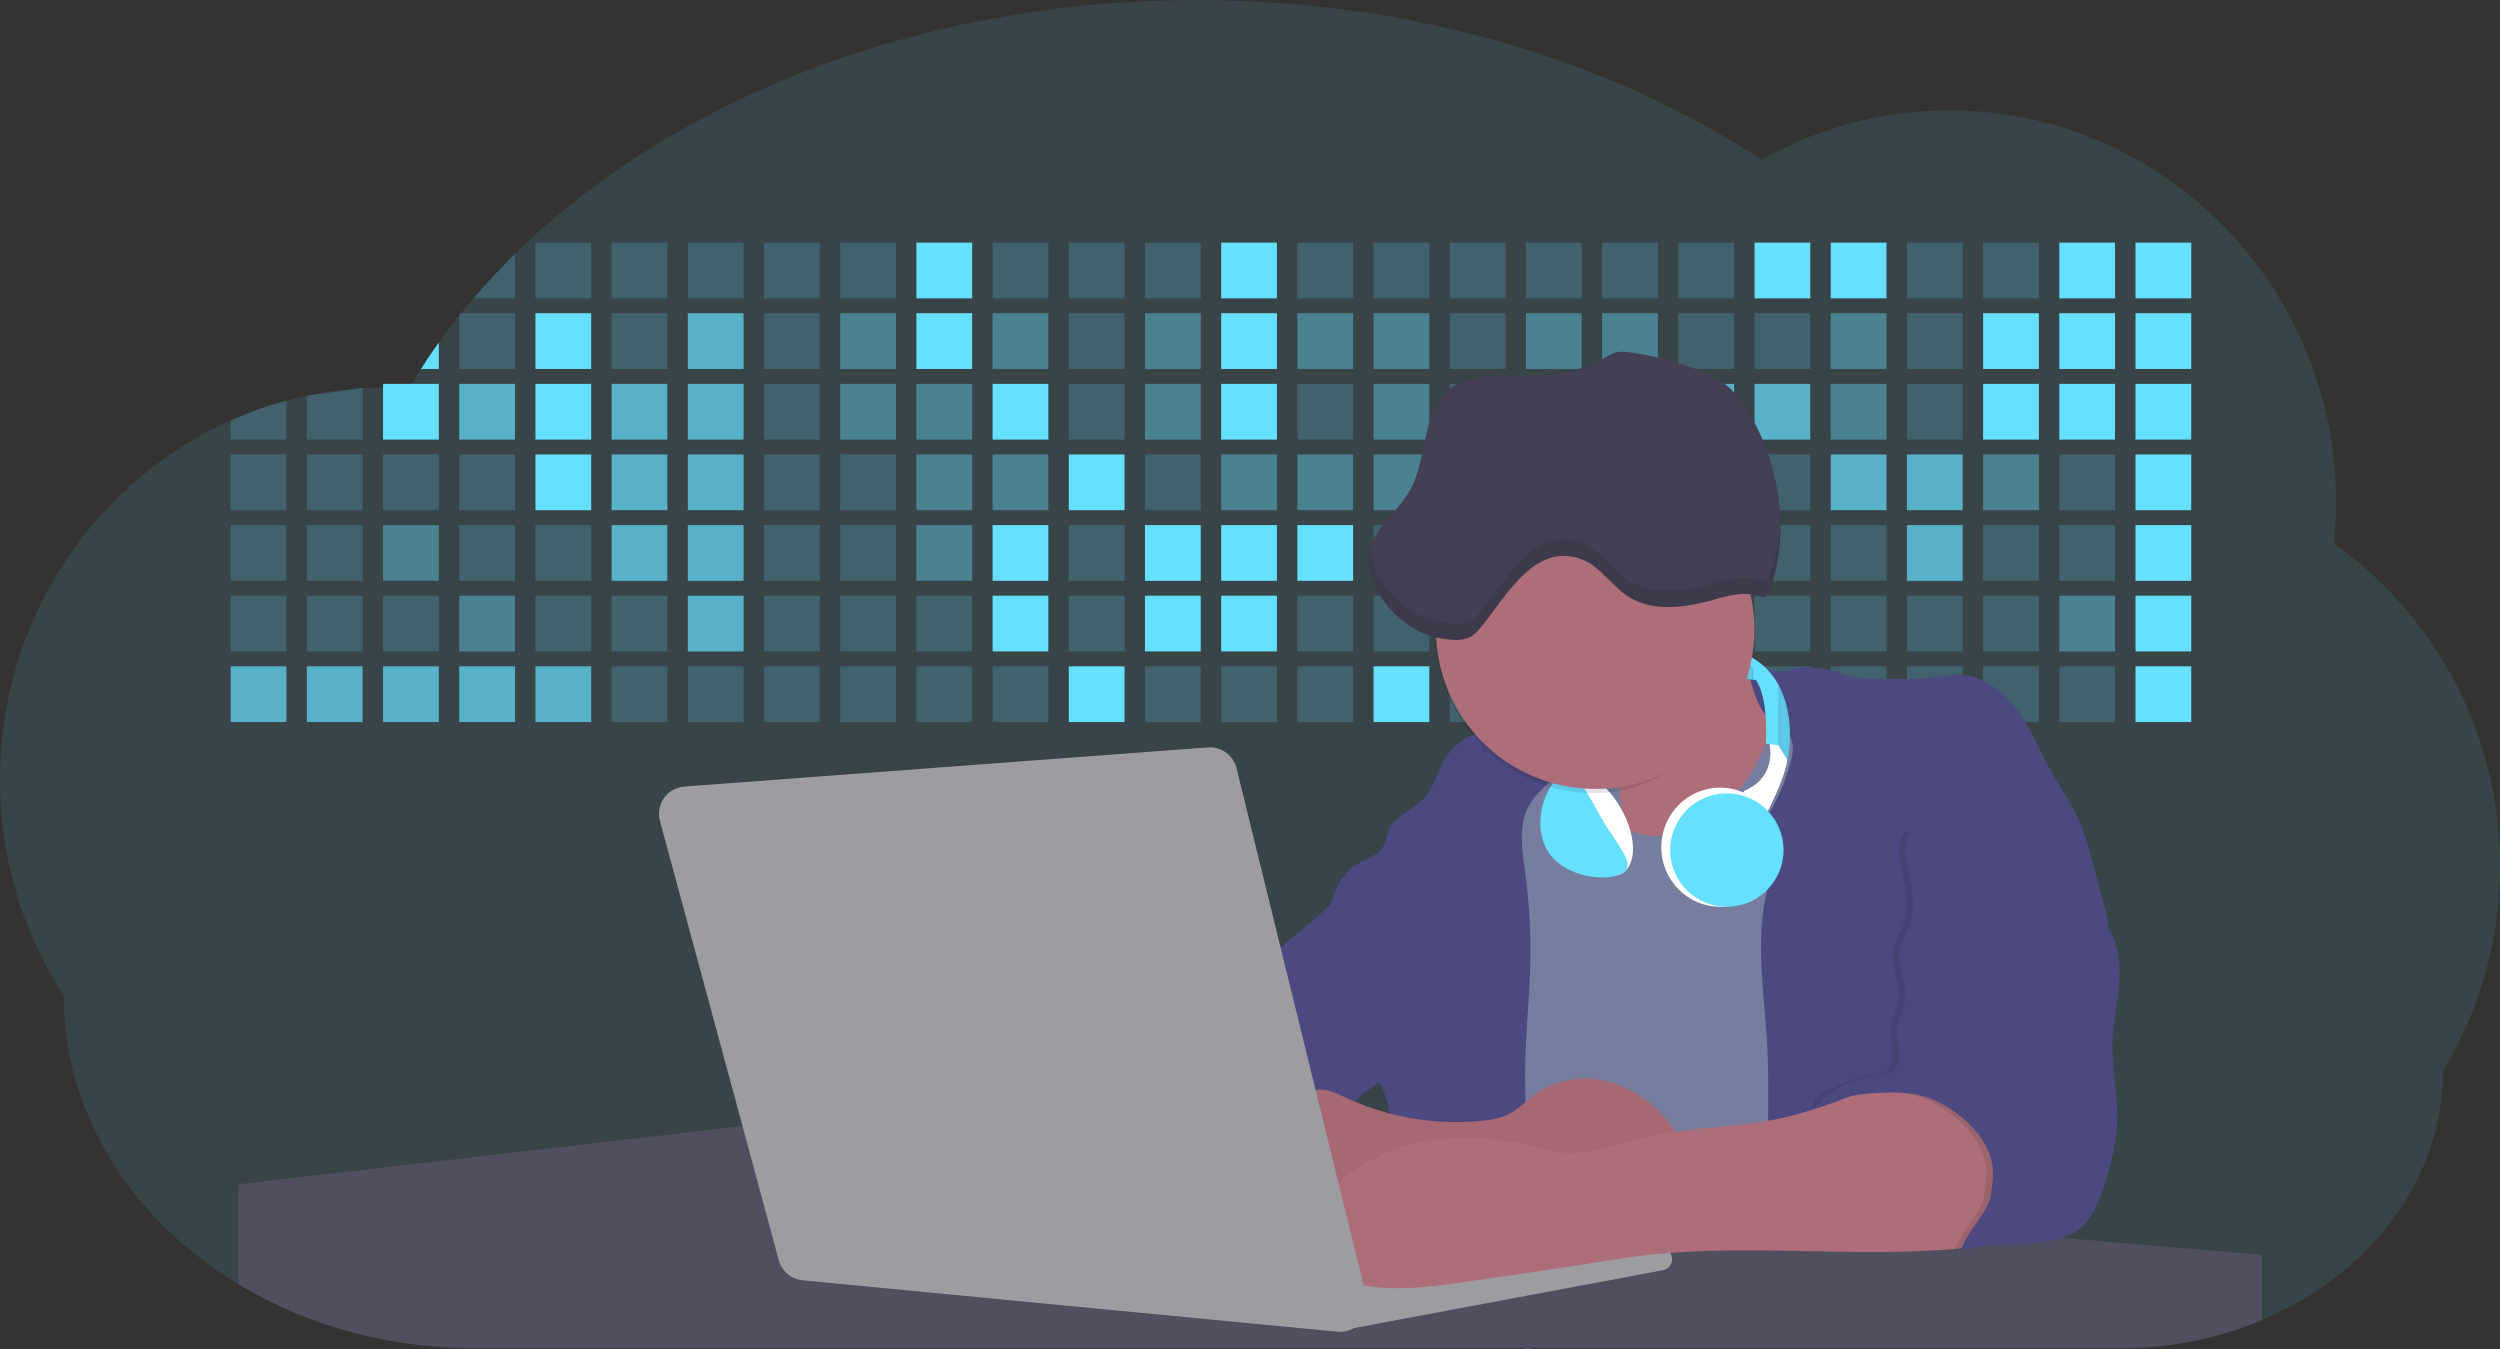 <svg id="aa7bae02-e79e-4d6b-a496-aba15f39787c" data-name="Layer 1" xmlns="http://www.w3.org/2000/svg" width="1144" height="617.32" viewBox="0 0 1144 617.32"><rect x="0" y="0" width="1144" height="617.32" fill="#333333" stroke="none"/><title>developer activity</title><path d="M1172,537.57a181.92,181.92,0,0,1-6.85,49.6,180.06,180.06,0,0,1-19.27,44.28c0,50.1-33.82,93.4-82.91,114a167.3,167.3,0,0,1-64.73,12.8H245.17c-40.25,0-77.55-10.86-108.14-29.36A185.76,185.76,0,0,1,112.2,711c-34-29.22-55.08-69.6-55.08-114.2A180.5,180.5,0,0,1,28,498.08c0-73.36,43.39-136.44,105.55-164.29a174.52,174.52,0,0,1,25.51-9.12q4.63-1.26,9.36-2.26a175.39,175.39,0,0,1,25.51-3.5q4.65-.29,9.35-.33H205c3.46,0,6.89.12,10.3.32l1.12-1.9q2.06-3.44,4.22-6.81,3.9-6.14,8.18-12.1,4.48-6.29,9.35-12.38l.83-1q2.76-3.44,5.64-6.8,9-10.49,19-20.35c72.11-70.68,185.08-116.18,312.08-116.18,98.82,0,189.15,27.55,258.34,73.07A174.18,174.18,0,0,1,920,191.86c97.74,0,177,80.37,177,179.51a184.9,184.9,0,0,1-1,18.78A180,180,0,0,1,1172,537.57Z" transform="translate(-28 -141.34)" fill="#66e0ff" opacity="0.1"/><path d="M263.66,257.52v20.35h-19Q253.59,267.39,263.66,257.52Z" transform="translate(-28 -141.34)" fill="#66e0ff" opacity="0.2"/><rect x="245.02" y="111.02" width="25.51" height="25.51" fill="#66e0ff" opacity="0.2"/><rect x="279.88" y="111.02" width="25.51" height="25.51" fill="#66e0ff" opacity="0.2"/><rect x="314.75" y="111.02" width="25.51" height="25.51" fill="#66e0ff" opacity="0.2"/><rect x="349.61" y="111.02" width="25.51" height="25.51" fill="#66e0ff" opacity="0.2"/><rect x="384.48" y="111.02" width="25.51" height="25.51" fill="#66e0ff" opacity="0.2"/><rect x="419.35" y="111.02" width="25.51" height="25.51" fill="#66e0ff"/><rect x="454.21" y="111.02" width="25.51" height="25.51" fill="#66e0ff" opacity="0.2"/><rect x="489.08" y="111.02" width="25.51" height="25.51" fill="#66e0ff" opacity="0.2"/><rect x="523.94" y="111.02" width="25.51" height="25.51" fill="#66e0ff" opacity="0.2"/><rect x="558.81" y="111.02" width="25.51" height="25.51" fill="#66e0ff"/><rect x="593.68" y="111.02" width="25.51" height="25.51" fill="#66e0ff" opacity="0.2"/><rect x="628.54" y="111.02" width="25.51" height="25.51" fill="#66e0ff" opacity="0.2"/><rect x="663.41" y="111.02" width="25.51" height="25.51" fill="#66e0ff" opacity="0.2"/><rect x="698.28" y="111.02" width="25.51" height="25.51" fill="#66e0ff" opacity="0.2"/><rect x="733.14" y="111.02" width="25.51" height="25.51" fill="#66e0ff" opacity="0.2"/><rect x="768.01" y="111.02" width="25.51" height="25.51" fill="#66e0ff" opacity="0.2"/><rect x="802.87" y="111.02" width="25.51" height="25.51" fill="#66e0ff"/><rect x="837.74" y="111.02" width="25.51" height="25.51" fill="#66e0ff"/><rect x="872.61" y="111.02" width="25.51" height="25.51" fill="#66e0ff" opacity="0.2"/><rect x="907.47" y="111.02" width="25.51" height="25.51" fill="#66e0ff" opacity="0.2"/><rect x="942.34" y="111.02" width="25.51" height="25.51" fill="#66e0ff"/><rect x="977.2" y="111.02" width="25.51" height="25.51" fill="#66e0ff"/><path d="M228.8,298.08v12.1h-8.18Q224.52,304,228.8,298.08Z" transform="translate(-28 -141.34)" fill="#66e0ff"/><rect x="210.15" y="143.33" width="25.51" height="25.51" fill="#66e0ff" opacity="0.2"/><rect x="245.02" y="143.33" width="25.51" height="25.51" fill="#66e0ff"/><rect x="279.88" y="143.33" width="25.51" height="25.51" fill="#66e0ff" opacity="0.2"/><rect x="314.75" y="143.33" width="25.51" height="25.51" fill="#66e0ff" opacity="0.7"/><rect x="349.61" y="143.33" width="25.51" height="25.51" fill="#66e0ff" opacity="0.2"/><rect x="384.48" y="143.33" width="25.51" height="25.51" fill="#66e0ff" opacity="0.4"/><rect x="419.35" y="143.33" width="25.51" height="25.51" fill="#66e0ff"/><rect x="454.21" y="143.33" width="25.51" height="25.51" fill="#66e0ff" opacity="0.4"/><rect x="489.08" y="143.33" width="25.51" height="25.51" fill="#66e0ff" opacity="0.2"/><rect x="523.94" y="143.33" width="25.51" height="25.51" fill="#66e0ff" opacity="0.4"/><rect x="558.81" y="143.33" width="25.51" height="25.51" fill="#66e0ff"/><rect x="593.68" y="143.33" width="25.51" height="25.51" fill="#66e0ff" opacity="0.4"/><rect x="628.54" y="143.33" width="25.51" height="25.51" fill="#66e0ff" opacity="0.4"/><rect x="663.41" y="143.33" width="25.51" height="25.51" fill="#66e0ff" opacity="0.2"/><rect x="698.28" y="143.33" width="25.51" height="25.51" fill="#66e0ff" opacity="0.4"/><rect x="733.14" y="143.33" width="25.51" height="25.51" fill="#66e0ff" opacity="0.4"/><rect x="768.01" y="143.33" width="25.51" height="25.51" fill="#66e0ff" opacity="0.2"/><rect x="802.87" y="143.33" width="25.51" height="25.51" fill="#66e0ff" opacity="0.2"/><rect x="837.74" y="143.33" width="25.51" height="25.51" fill="#66e0ff" opacity="0.4"/><rect x="872.61" y="143.33" width="25.51" height="25.51" fill="#66e0ff" opacity="0.2"/><rect x="907.47" y="143.33" width="25.51" height="25.51" fill="#66e0ff"/><rect x="942.34" y="143.33" width="25.51" height="25.51" fill="#66e0ff"/><rect x="977.2" y="143.33" width="25.51" height="25.51" fill="#66e0ff"/><path d="M159.06,324.67V342.5H133.55v-8.71A174.52,174.52,0,0,1,159.06,324.67Z" transform="translate(-28 -141.34)" fill="#66e0ff" opacity="0.2"/><polygon points="165.93 177.57 165.93 201.16 140.42 201.16 140.42 181.07 165.93 177.57" fill="#66e0ff" opacity="0.2"/><rect x="175.28" y="175.65" width="25.51" height="25.51" fill="#66e0ff"/><rect x="210.15" y="175.65" width="25.51" height="25.51" fill="#66e0ff" opacity="0.7"/><rect x="245.02" y="175.65" width="25.51" height="25.51" fill="#66e0ff"/><rect x="279.88" y="175.65" width="25.51" height="25.51" fill="#66e0ff" opacity="0.7"/><rect x="314.75" y="175.65" width="25.51" height="25.51" fill="#66e0ff" opacity="0.7"/><rect x="349.61" y="175.65" width="25.51" height="25.51" fill="#66e0ff" opacity="0.2"/><rect x="384.48" y="175.65" width="25.51" height="25.51" fill="#66e0ff" opacity="0.4"/><rect x="419.35" y="175.65" width="25.51" height="25.51" fill="#66e0ff" opacity="0.4"/><rect x="454.21" y="175.65" width="25.51" height="25.51" fill="#66e0ff"/><rect x="489.08" y="175.65" width="25.51" height="25.51" fill="#66e0ff" opacity="0.2"/><rect x="523.94" y="175.65" width="25.51" height="25.51" fill="#66e0ff" opacity="0.4"/><rect x="558.81" y="175.65" width="25.51" height="25.51" fill="#66e0ff"/><rect x="593.68" y="175.65" width="25.51" height="25.51" fill="#66e0ff" opacity="0.2"/><rect x="628.54" y="175.65" width="25.51" height="25.51" fill="#66e0ff" opacity="0.4"/><rect x="663.41" y="175.65" width="25.51" height="25.51" fill="#66e0ff" opacity="0.2"/><rect x="698.28" y="175.65" width="25.51" height="25.51" fill="#66e0ff"/><rect x="733.14" y="175.65" width="25.51" height="25.51" fill="#66e0ff" opacity="0.2"/><rect x="768.01" y="175.65" width="25.51" height="25.51" fill="#66e0ff" opacity="0.7"/><rect x="802.87" y="175.65" width="25.51" height="25.51" fill="#66e0ff" opacity="0.7"/><rect x="837.74" y="175.65" width="25.51" height="25.51" fill="#66e0ff" opacity="0.4"/><rect x="872.61" y="175.65" width="25.51" height="25.51" fill="#66e0ff" opacity="0.2"/><rect x="907.47" y="175.65" width="25.51" height="25.51" fill="#66e0ff"/><rect x="942.34" y="175.65" width="25.51" height="25.51" fill="#66e0ff"/><rect x="977.2" y="175.65" width="25.51" height="25.51" fill="#66e0ff"/><rect x="105.55" y="207.96" width="25.51" height="25.51" fill="#66e0ff" opacity="0.2"/><rect x="140.42" y="207.96" width="25.51" height="25.51" fill="#66e0ff" opacity="0.2"/><rect x="175.28" y="207.96" width="25.51" height="25.51" fill="#66e0ff" opacity="0.2"/><rect x="210.15" y="207.96" width="25.51" height="25.51" fill="#66e0ff" opacity="0.2"/><rect x="245.02" y="207.96" width="25.51" height="25.51" fill="#66e0ff"/><rect x="279.88" y="207.96" width="25.51" height="25.51" fill="#66e0ff" opacity="0.7"/><rect x="314.75" y="207.96" width="25.51" height="25.51" fill="#66e0ff" opacity="0.7"/><rect x="349.61" y="207.96" width="25.51" height="25.51" fill="#66e0ff" opacity="0.2"/><rect x="384.48" y="207.96" width="25.51" height="25.51" fill="#66e0ff" opacity="0.2"/><rect x="419.35" y="207.96" width="25.51" height="25.51" fill="#66e0ff" opacity="0.4"/><rect x="454.21" y="207.96" width="25.51" height="25.51" fill="#66e0ff" opacity="0.4"/><rect x="489.08" y="207.96" width="25.51" height="25.51" fill="#66e0ff"/><rect x="523.94" y="207.96" width="25.51" height="25.51" fill="#66e0ff" opacity="0.2"/><rect x="558.81" y="207.96" width="25.51" height="25.51" fill="#66e0ff" opacity="0.4"/><rect x="593.68" y="207.96" width="25.51" height="25.51" fill="#66e0ff" opacity="0.4"/><rect x="628.54" y="207.96" width="25.51" height="25.51" fill="#66e0ff" opacity="0.4"/><rect x="663.41" y="207.96" width="25.51" height="25.51" fill="#66e0ff" opacity="0.4"/><rect x="698.28" y="207.96" width="25.51" height="25.51" fill="#66e0ff" opacity="0.2"/><rect x="733.14" y="207.96" width="25.51" height="25.51" fill="#66e0ff" opacity="0.2"/><rect x="768.01" y="207.96" width="25.51" height="25.51" fill="#66e0ff" opacity="0.2"/><rect x="802.87" y="207.96" width="25.51" height="25.51" fill="#66e0ff" opacity="0.2"/><rect x="837.74" y="207.96" width="25.51" height="25.51" fill="#66e0ff" opacity="0.7"/><rect x="872.61" y="207.96" width="25.51" height="25.51" fill="#66e0ff" opacity="0.7"/><rect x="907.47" y="207.96" width="25.51" height="25.51" fill="#66e0ff" opacity="0.4"/><rect x="942.34" y="207.96" width="25.51" height="25.51" fill="#66e0ff" opacity="0.2"/><rect x="977.2" y="207.96" width="25.51" height="25.51" fill="#66e0ff"/><rect x="105.55" y="240.28" width="25.51" height="25.51" fill="#66e0ff" opacity="0.2"/><rect x="140.42" y="240.28" width="25.51" height="25.51" fill="#66e0ff" opacity="0.2"/><rect x="175.28" y="240.28" width="25.51" height="25.51" fill="#66e0ff" opacity="0.4"/><rect x="210.15" y="240.28" width="25.51" height="25.51" fill="#66e0ff" opacity="0.2"/><rect x="245.02" y="240.28" width="25.51" height="25.51" fill="#66e0ff" opacity="0.2"/><rect x="279.88" y="240.28" width="25.51" height="25.51" fill="#66e0ff" opacity="0.7"/><rect x="314.75" y="240.28" width="25.51" height="25.51" fill="#66e0ff" opacity="0.7"/><rect x="349.61" y="240.28" width="25.51" height="25.51" fill="#66e0ff" opacity="0.2"/><rect x="384.48" y="240.28" width="25.51" height="25.51" fill="#66e0ff" opacity="0.2"/><rect x="419.35" y="240.28" width="25.51" height="25.51" fill="#66e0ff" opacity="0.4"/><rect x="454.21" y="240.28" width="25.51" height="25.51" fill="#66e0ff"/><rect x="489.08" y="240.28" width="25.51" height="25.51" fill="#66e0ff" opacity="0.2"/><rect x="523.94" y="240.28" width="25.51" height="25.51" fill="#66e0ff"/><rect x="558.81" y="240.28" width="25.51" height="25.51" fill="#66e0ff"/><rect x="593.68" y="240.28" width="25.51" height="25.51" fill="#66e0ff"/><rect x="628.54" y="240.28" width="25.51" height="25.51" fill="#66e0ff" opacity="0.2"/><rect x="663.41" y="240.28" width="25.51" height="25.51" fill="#66e0ff"/><rect x="698.28" y="240.28" width="25.51" height="25.51" fill="#66e0ff" opacity="0.2"/><rect x="733.14" y="240.28" width="25.51" height="25.51" fill="#66e0ff" opacity="0.2"/><rect x="768.01" y="240.28" width="25.51" height="25.51" fill="#66e0ff" opacity="0.2"/><rect x="802.87" y="240.28" width="25.51" height="25.51" fill="#66e0ff" opacity="0.2"/><rect x="837.74" y="240.28" width="25.51" height="25.51" fill="#66e0ff" opacity="0.2"/><rect x="872.61" y="240.28" width="25.51" height="25.51" fill="#66e0ff" opacity="0.7"/><rect x="907.47" y="240.28" width="25.51" height="25.51" fill="#66e0ff" opacity="0.2"/><rect x="942.34" y="240.28" width="25.51" height="25.51" fill="#66e0ff" opacity="0.2"/><rect x="977.2" y="240.28" width="25.51" height="25.51" fill="#66e0ff"/><rect x="105.55" y="272.59" width="25.51" height="25.51" fill="#66e0ff" opacity="0.2"/><rect x="140.42" y="272.59" width="25.51" height="25.51" fill="#66e0ff" opacity="0.2"/><rect x="175.28" y="272.59" width="25.51" height="25.51" fill="#66e0ff" opacity="0.2"/><rect x="210.15" y="272.59" width="25.51" height="25.51" fill="#66e0ff" opacity="0.4"/><rect x="245.02" y="272.59" width="25.51" height="25.51" fill="#66e0ff" opacity="0.2"/><rect x="279.88" y="272.59" width="25.51" height="25.51" fill="#66e0ff" opacity="0.2"/><rect x="314.75" y="272.59" width="25.51" height="25.51" fill="#66e0ff" opacity="0.7"/><rect x="349.61" y="272.59" width="25.51" height="25.51" fill="#66e0ff" opacity="0.2"/><rect x="384.48" y="272.59" width="25.51" height="25.51" fill="#66e0ff" opacity="0.2"/><rect x="419.35" y="272.59" width="25.51" height="25.51" fill="#66e0ff" opacity="0.2"/><rect x="454.21" y="272.59" width="25.51" height="25.51" fill="#66e0ff"/><rect x="489.08" y="272.59" width="25.51" height="25.51" fill="#66e0ff" opacity="0.2"/><rect x="523.94" y="272.59" width="25.51" height="25.51" fill="#66e0ff"/><rect x="558.81" y="272.59" width="25.51" height="25.51" fill="#66e0ff"/><rect x="593.68" y="272.59" width="25.51" height="25.51" fill="#66e0ff" opacity="0.2"/><rect x="628.54" y="272.59" width="25.51" height="25.51" fill="#66e0ff" opacity="0.2"/><rect x="663.41" y="272.59" width="25.51" height="25.51" fill="#66e0ff" opacity="0.2"/><rect x="698.28" y="272.59" width="25.51" height="25.51" fill="#66e0ff" opacity="0.2"/><rect x="733.14" y="272.59" width="25.51" height="25.51" fill="#66e0ff" opacity="0.2"/><rect x="768.01" y="272.59" width="25.51" height="25.51" fill="#66e0ff" opacity="0.2"/><rect x="802.87" y="272.59" width="25.51" height="25.51" fill="#66e0ff" opacity="0.2"/><rect x="837.74" y="272.59" width="25.51" height="25.51" fill="#66e0ff" opacity="0.2"/><rect x="872.61" y="272.59" width="25.51" height="25.51" fill="#66e0ff" opacity="0.2"/><rect x="907.47" y="272.59" width="25.51" height="25.51" fill="#66e0ff" opacity="0.2"/><rect x="942.34" y="272.59" width="25.51" height="25.51" fill="#66e0ff" opacity="0.4"/><rect x="977.2" y="272.59" width="25.51" height="25.51" fill="#66e0ff"/><rect x="105.55" y="304.91" width="25.51" height="25.51" fill="#66e0ff" opacity="0.7"/><rect x="140.42" y="304.91" width="25.51" height="25.51" fill="#66e0ff" opacity="0.7"/><rect x="175.28" y="304.91" width="25.51" height="25.51" fill="#66e0ff" opacity="0.7"/><rect x="210.15" y="304.91" width="25.51" height="25.51" fill="#66e0ff" opacity="0.7"/><rect x="245.02" y="304.91" width="25.51" height="25.51" fill="#66e0ff" opacity="0.7"/><rect x="279.88" y="304.91" width="25.51" height="25.51" fill="#66e0ff" opacity="0.2"/><rect x="314.75" y="304.91" width="25.51" height="25.51" fill="#66e0ff" opacity="0.2"/><rect x="349.61" y="304.91" width="25.51" height="25.51" fill="#66e0ff" opacity="0.2"/><rect x="384.48" y="304.91" width="25.51" height="25.51" fill="#66e0ff" opacity="0.2"/><rect x="419.35" y="304.91" width="25.51" height="25.51" fill="#66e0ff" opacity="0.2"/><rect x="454.21" y="304.91" width="25.51" height="25.51" fill="#66e0ff" opacity="0.2"/><rect x="489.08" y="304.91" width="25.51" height="25.51" fill="#66e0ff"/><rect x="523.94" y="304.91" width="25.51" height="25.51" fill="#66e0ff" opacity="0.2"/><rect x="558.81" y="304.91" width="25.51" height="25.51" fill="#66e0ff" opacity="0.2"/><rect x="593.68" y="304.91" width="25.51" height="25.51" fill="#66e0ff" opacity="0.2"/><rect x="628.54" y="304.91" width="25.51" height="25.51" fill="#66e0ff"/><rect x="663.41" y="304.91" width="25.51" height="25.51" fill="#66e0ff" opacity="0.2"/><rect x="698.28" y="304.91" width="25.51" height="25.51" fill="#66e0ff" opacity="0.2"/><rect x="733.14" y="304.91" width="25.51" height="25.51" fill="#66e0ff" opacity="0.2"/><rect x="768.01" y="304.91" width="25.51" height="25.51" fill="#66e0ff" opacity="0.2"/><rect x="802.87" y="304.91" width="25.51" height="25.51" fill="#66e0ff" opacity="0.2"/><rect x="837.74" y="304.91" width="25.51" height="25.51" fill="#66e0ff" opacity="0.2"/><rect x="872.61" y="304.91" width="25.51" height="25.51" fill="#66e0ff" opacity="0.2"/><rect x="907.47" y="304.91" width="25.51" height="25.51" fill="#66e0ff" opacity="0.2"/><rect x="942.34" y="304.91" width="25.51" height="25.51" fill="#66e0ff" opacity="0.2"/><rect x="977.2" y="304.91" width="25.51" height="25.51" fill="#66e0ff"/><circle cx="734.52" cy="363.89" r="34.87" fill="#767d9f"/><path d="M760.71,460.87q5.22,22.78,8.86,45.9c.73,4.58,1.38,9.41-.28,13.74-1.39,3.61-4.22,6.43-6.44,9.59s-3.9,7.21-2.55,10.83,5.29,5.6,9.05,6.62c10.76,2.9,22.23.79,32.94-2.35a53.29,53.29,0,0,0,13.81-5.72c4.54-2.88,8.26-6.88,11.68-11,15.61-18.93,25.83-41.65,35.45-64.23a39.12,39.12,0,0,1-33.11-13.34c-3.94-4.63-6.83-11.08-4.61-16.74-6.51,3.57-14.24,3.81-21.25,6.25a75.49,75.49,0,0,0-12.5,6.15q-7.18,4.15-14.28,8.46C772.07,458.29,767,461.19,760.71,460.87Z" transform="translate(-28 -141.34)" fill="#ae6e79"/><path d="M833.64,487.05c-6.11,11.89-14.06,23.32-25.41,30.4s-26.63,9-38,2c-5.6-3.42-9.84-8.62-14.73-13s-11-8.13-17.57-7.56c-7.24.63-12.91,6.28-17.76,11.69-7.36,8.22-14.47,16.79-19.68,26.52-10,18.7-12.37,40.56-11.93,61.76s3.51,42.29,3.58,63.49c.1,26.08-4.32,51.95-8.79,77.64,41.1-5.06,82.25,6,123.44,10.19,26.36,2.71,52.92,2.65,79.42,2.58,4.66,0,9.62-.12,13.5-2.7a18.2,18.2,0,0,0,5.59-6.64c3.66-6.75,5.13-14.45,6.15-22.06,2.59-19.22,2.67-38.68,2.74-58.08.18-47,.35-94.17-5.62-140.8-1.47-11.47-3.35-23-7.75-33.73s-11.58-20.6-21.62-26.35c-6.45-3.7-21.4-10.14-29-6.41C841.67,460.15,837.73,479.09,833.64,487.05Z" transform="translate(-28 -141.34)" fill="#767d9f"/><path d="M836.68,619.77c-1.55-29-7.86-59.95,5.57-85.69,3.3-6.32-8.54-14.21-4.88-20.33a92.08,92.08,0,0,0,10.06-23.93c.76-2.89,1.37-5.95.65-8.85-1.33-5.29-6.56-8.44-11-11.66-4.9-3.56-7.42-14.41-9-20.28s12.57,1.2,18.26-.89c7.9-2.89,17.94-1.07,25.82,1.86,4.4,1.62,9.18,1.76,13.87,1.88,9.11.24,18.25.47,27.29-.65,4.06-.51,8.13-1.28,12.21-1.05,10.41.59,19.46,7.71,25.62,16.13s10.08,18.23,15.13,27.35c4.21,7.6,9.23,14.78,12.82,22.69,3.18,7,5.19,14.52,7.18,22l5.13,19.19a25.58,25.58,0,0,1,1.26,8.51c-.26,3.07-1.62,5.93-3,8.66A164.12,164.12,0,0,1,971,603.2c-10.79,13.23-23.89,25.16-30.3,41-2.5,6.17-3.89,12.73-5.16,19.27a707.94,707.94,0,0,0-10.9,79.15,174.2,174.2,0,0,0-36.52-12.21,177.61,177.61,0,0,0-19-3c-5.59-.58-12.8.52-18.12-1-8.9-2.53-9.88-17.58-11.23-25.46-2.16-12.55-2.59-25.32-2.67-38C837,648.53,837.45,634.14,836.68,619.77Z" transform="translate(-28 -141.34)" fill="#4c4981"/><path d="M641.23,565.54c4.21,24,8.85,48.07,18,70.62-.23.22-.46.42-.69.62-.81.69-1.65,1.34-2.53,2-2.05,1.44-4.3,2.66-6,4.54a8,8,0,0,0-1.5,2.45,5.48,5.48,0,0,0,0,4.47c-4.77,2.11-10.31,1.46-15.66,1.26-4.61-.17-9.08,0-12.78,2.53-5.14,3.54-6.69,10.34-7.52,16.52q-.46,3.38-.79,6.77-.32,3.15-.52,6.32a188.61,188.61,0,0,0-.19,21q.08,1.92.21,3.84c-16.34-.39-31.23-8.91-45.32-17.19-3.22-1.89-6.54-3.88-8.63-7A15.8,15.8,0,0,1,555,674c0-.51.09-1,.16-1.52a41.58,41.58,0,0,1,2.29-8.68,107.2,107.2,0,0,1,19.19-32.65c3.58-4.18,7.61-8.27,9.28-13.52.73-2.29,1-4.72,1.74-7,3.32-9.88,15.3-14.55,19.4-24.14,1-2.29,1.46-4.8,2.7-7a17.63,17.63,0,0,1,4.25-4.75c.73-.61,1.49-1.2,2.24-1.79q10.54-8.26,20.31-17.45,1.82-1.71,3.6-3.46A59.48,59.48,0,0,0,641.23,565.54Z" transform="translate(-28 -141.34)" fill="#4c4981"/><path d="M742,494.56c-1.44,1.52-3,2.95-4.53,4.37l-.41.37-1.62,1.5a39,39,0,0,0-7.55,8.79l-.17.28c-5.1,9.13-3.21,20.37-1.79,30.74a261.55,261.55,0,0,1,2.37,39c-.26,18-2.38,35.88-2.42,53.86,0,4.08.09,8.15.27,12.23.29,6.63.79,13.25,1.39,19.87.65,7.26,1.43,14.51,2.16,21.76.58,5.61,1.13,11.21,1.59,16.81.23,2.9.45,5.79.63,8.69.21,3.4.38,6.81.48,10.21h0c.07,2.16.11,4.31.11,6.47,0,1.23,0,2.45,0,3.67q0,3.51-.19,7-.2,4.49-.61,9c-.31,3.27-.86,6.84-3.16,9.14-.14.14-.29.27-.44.4l-3.24-.4a332.72,332.72,0,0,0-67.3-1.2c.49-3.38.94-6.75,1.38-10.14.2-1.6.4-3.21.59-4.82q.33-2.76.63-5.52c.23-2,.44-4,.64-6q.78-7.73,1.37-15.47.87-11.29,1.32-22.62.22-5.41.34-10.83.17-6.72.16-13.45,0-6.54-.11-13.1c0-1.44-.06-2.88-.18-4.31a27.35,27.35,0,0,0-.53-3.83,49.87,49.87,0,0,0-3-8.48c-.22-.52-.43-1-.64-1.55-.12-.27-.23-.55-.34-.82,5.76-5.13,9.86-12,13.8-18.76,6.39-10.89,12.93-22.26,14-34.84s-5.18-26.71-17.2-30.55c-3.27-1-6.73-1.28-10.1-1.87-3.18-.56-9.81-1.83-13.49-4.11q-3,3.08-6,6.05a22.15,22.15,0,0,1,2.17-8.71l1.42.07a2.71,2.71,0,0,1-.16-1c0-1.07.74-2.28,2.32-3.62,4.71-4,12.12-4.89,15.09-10.3,1.24-2.25,1.45-4.93,2.45-7.29,2.87-6.73,11.11-9.21,16.07-14.59s6.2-13,10.21-19a28.62,28.62,0,0,1,12-10c.4-.19.81-.38,1.22-.55,8.3-3.55,18.16-4.36,26.76-4.34,3.34,0,12,.1,16.24,1.79a5.32,5.32,0,0,1,1.85,1.13C752.37,480.61,745.34,491,742,494.56Z" transform="translate(-28 -141.34)" fill="#4c4981"/><path d="M642.72,542.69a60.88,60.88,0,0,1,46.74,4.87c7.2,4,13.66,9.58,17.62,16.78,5.95,10.8,5.69,23.82,5.27,36.15-.21,6.17-.48,12.56-3.2,18.1C706,625,700.06,629.4,694,633a42.24,42.24,0,0,1-12.32,5.33c-6.72,1.46-13.7.22-20.47-1-7.36-1.36-15.26-3-20.37-8.48-3-3.18-4.64-7.31-6.26-11.35q-3.49-8.75-7-17.48c-4.05-10.11-5.42-18.52-.07-28.37,2.43-4.49,5.4-8.69,7.8-13.21C636.51,556.14,640.81,543.28,642.72,542.69Z" transform="translate(-28 -141.34)" fill="#4c4981"/><path d="M1063,715.56v29.9a167.3,167.3,0,0,1-64.73,12.8H728.58c-.14.14-.29.27-.44.4l-3.24-.4H245.17c-40.25,0-77.55-10.86-108.14-29.36V683.25l230.72-26.63.18,0L502.29,668l34.77,3,18.06,1.53,37.38,3.17,19.23,1.63,28,2.38,3.94.33,20.18,1.71L691.23,684l38.5,3.26,64.18,5.45,45.15,3.83,74.14,6.29,14.1,1.19,1.52.13,1.32.11,18.62,1.58,20.44,1.74,2.37.2Z" transform="translate(-28 -141.34)" fill="#504f60"/><polygon points="764 573.12 474.86 523.77 463.65 580.46 596.19 596.33 637 601.44 749.26 579.33 764 573.12" fill="#9c9ca1"/><path d="M642.33,739.94l144.86-27.23a5,5,0,0,1,5.94,4.93h0a5,5,0,0,1-4.09,4.93L647.57,749.06Z" transform="translate(-28 -141.34)" fill="#9c9ca1"/><path d="M705.17,654.31c4.51-.42,9.08-1.13,13.14-3.13,5-2.49,8.89-6.78,13.52-9.94,10.18-7,23.8-7.94,35.47-3.92s21.41,12.63,28.23,22.91c4.53,6.85,7.93,15.59,4.73,23.15a30.51,30.51,0,0,1-4.12,6.44l-8.34,10.9a29,29,0,0,1-5.66,6.09c-3.12,2.27-7,3.2-10.82,3.76-10.15,1.48-20.48.64-30.71,1.32-17.57,1.17-34.73,6.83-52.34,6.64-10.12-.11-20.11-2.15-30-4.19l-43.77-9c-7.62-1.56-16.23-3.84-19.82-10.75-1.61-3.11-1.91-6.71-2.1-10.21-.52-9.64,0-20.36,6.68-27.31,6.28-6.52,16.21-8.58,23.71-13.4,9.18-5.91,12.21-4,21.89.44A120,120,0,0,0,705.17,654.31Z" transform="translate(-28 -141.34)" fill="#ae6e79"/><path d="M705.17,654.31c4.51-.42,9.08-1.13,13.14-3.13,5-2.49,8.89-6.78,13.52-9.94,10.18-7,23.8-7.94,35.47-3.92s21.41,12.63,28.23,22.91c4.53,6.85,7.93,15.59,4.73,23.15a30.51,30.51,0,0,1-4.12,6.44l-8.34,10.9a29,29,0,0,1-5.66,6.09c-3.12,2.27-7,3.2-10.82,3.76-10.15,1.48-20.48.64-30.71,1.32-17.57,1.17-34.73,6.83-52.34,6.64-10.12-.11-20.11-2.15-30-4.19l-43.77-9c-7.62-1.56-16.23-3.84-19.82-10.75-1.61-3.11-1.91-6.71-2.1-10.21-.52-9.64,0-20.36,6.68-27.31,6.28-6.52,16.21-8.58,23.71-13.4,9.18-5.91,12.21-4,21.89.44A120,120,0,0,0,705.17,654.31Z" transform="translate(-28 -141.34)" opacity="0.05"/><path d="M880.94,640.6c-12.28,4.75-24.63,9.52-37.49,12.35-21.56,4.75-44.12,4-65.51,9.43-11.3,2.88-22.53,7.52-34.14,6.58-5.19-.42-10.2-2-15.25-3.2-28.37-7-60.62-4.73-83.66,13.27-7.88,6.15-14.33,13.82-20.18,22a14.7,14.7,0,0,0,5.91,21.88A86.62,86.62,0,0,0,659,730.48c13.13,1.16,26.32-.7,39.38-2.56,19.38-2.75,38.77-5.51,58.1-8.6,6.94-1.11,13.88-2.26,20.86-3.14,50.23-6.35,101.37,1.37,151.73-3.93,5.09-.54,10.27-1.24,14.9-3.41,11.72-5.5,17.52-20,15.1-32.74s-11.76-23.33-23-29.83c-9.42-5.47-19.58-7.68-30.07-10C896.26,634,890.32,637,880.94,640.6Z" transform="translate(-28 -141.34)" fill="#ae6e79"/><path d="M988.67,564.44c5.54,7.26,6.72,17,6.12,26.09s-2.76,18.08-3.08,27.21c-.44,12.52,2.58,25,2.07,37.48-.36,8.73-2.43,17.29-4.88,25.67-2.89,9.89-7.07,20.52-16.2,25.27-12.12,6.31-37.54,2.76-50.29,7.7,1.16-7.23,12.28-17.7,13.44-24.93.8-5,1.61-10.14.75-15.15-1.1-6.39-4.85-12.06-9.3-16.78-7.08-7.51-16.32-13.16-26.47-15s-35-.33-43.12,6.08c-1-6.62,17.6-13,24.14-14.43,3.26-.73,7-.32,9.61-2.39,5-3.92,1.37-11.73,1.61-18,.19-5,3.11-9.58,3.7-14.58,1-8-4.22-16.15-2.17-24,.76-2.9,2.45-5.45,3.62-8.21,3.56-8.45,2-18.09.1-27.07-1.18-5.64-2.33-12,.81-16.81,2.91-4.49,11.17,11.5,16.46,10.76,17.47-2.45,33.28-15.4,47.39-4.8,7.19,5.4,8.13,11,11,18.71C976.77,554.6,984,558.36,988.67,564.44Z" transform="translate(-28 -141.34)" opacity="0.1"/><path d="M991.67,564.44c5.54,7.26,6.72,17,6.12,26.09s-2.76,18.08-3.08,27.21c-.44,12.52,2.58,25,2.07,37.48-.36,8.73-2.43,17.29-4.88,25.67-2.89,9.89-7.07,20.52-16.2,25.27-12.12,6.31-37.54,2.76-50.29,7.7,1.16-7.23,12.28-17.7,13.44-24.93.8-5,1.61-10.14.75-15.15-1.1-6.39-4.85-12.06-9.3-16.78-7.08-7.51-16.32-13.16-26.47-15s-35-.33-43.12,6.08c-1-6.62,17.6-13,24.14-14.43,3.26-.73,7-.32,9.61-2.39,5-3.92,1.37-11.73,1.61-18,.19-5,3.11-9.58,3.7-14.58,1-8-4.22-16.15-2.17-24,.76-2.9,2.45-5.45,3.62-8.21,3.56-8.45,2-18.09.1-27.07-1.18-5.64-2.33-12,.81-16.81,2.91-4.49,8.6-6.19,13.89-6.94a68.42,68.42,0,0,1,50,12.9c7.19,5.4,8.13,11,11,18.71C979.77,554.6,987,558.36,991.67,564.44Z" transform="translate(-28 -141.34)" fill="#4c4981"/><path d="M330,517.06,384.37,718a12.55,12.55,0,0,0,10.91,9.21L640,750.72a12.54,12.54,0,0,0,13.38-15.48L593.84,492.86a12.54,12.54,0,0,0-13.12-9.51L341.13,501.27A12.54,12.54,0,0,0,330,517.06Z" transform="translate(-28 -141.34)" fill="#9c9ca1"/><ellipse cx="787.11" cy="387.68" rx="26.9" ry="27.25" fill="#fff"/><path d="M837.2,479.31s5.67,16.86-11.06,23.95L824,507l10.48,10.34S847.4,493.77,846,485.4C846,485.4,844,476.9,837.2,479.31Z" transform="translate(-28 -141.34)" fill="#fff"/><circle cx="790.2" cy="388.99" r="25.94" fill="#66e0ff"/><path d="M846.13,489.23l-4.12-6.8-6-.85c1.28-22.39-4.53-29.06-4.53-29.06l-1.35-.13-5.88-.57-11.06-11.48v-3.26c15.54,1.85,24.13,9.23,28.77,17.88C850.16,470.14,846.13,489.23,846.13,489.23Z" transform="translate(-28 -141.34)" fill="#66e0ff"/><path d="M830.18,448.27v4.12l-5.88-.57-11.06-11.48S830.35,444.17,830.18,448.27Z" transform="translate(-28 -141.34)" stroke="#4c4981" stroke-miterlimit="10" opacity="0.1"/><path d="M846.13,489.23l-4.12-6.8V455C850.16,470.14,846.13,489.23,846.13,489.23Z" transform="translate(-28 -141.34)" stroke="#4c4981" stroke-miterlimit="10" opacity="0.1"/><ellipse cx="757.11" cy="518.2" rx="14.43" ry="26.32" transform="translate(-185.67 306.64) rotate(-30)" fill="#fff"/><path d="M761,516c7.27,12.59,16.19,21,9.29,25s-27,2-34.27-10.6-.67-30,6.23-34S753.72,503.38,761,516Z" transform="translate(-28 -141.34)" fill="#66e0ff"/><path d="M825.73,425.3c0,40.23-27.53,79-67.76,79a72.85,72.85,0,0,1,0-145.7C798.2,358.64,825.73,385.06,825.73,425.3Z" transform="translate(-28 -141.34)" opacity="0.1"/><circle cx="729.97" cy="288.15" r="72.85" fill="#ae6e79"/><path d="M751.57,397.21c8.67,3.19,13.8,12.15,21.58,17.14,11,7,25.32,5.19,37.88,1.73,7-1.91,14.32-4.24,21.21-2.12a6,6,0,0,0,3.23.46c1.5-.43,2.24-2.09,2.73-3.57,8.52-25.4,4.69-54.17-8.17-77.67-3.32-6.06-7.3-11.92-12.78-16.13-4.32-3.31-9.4-5.48-14.52-7.33a145,145,0,0,0-28.88-7.13,17.94,17.94,0,0,0-5.27-.17c-2.41.39-4.57,1.69-6.72,2.85A68.78,68.78,0,0,1,732,313.38c-14,.53-30-2.77-40.79,6.21-13,10.77-9.76,31.78-18.19,46.4-5.58,9.67-16.34,16.69-18.11,27.7a25.57,25.57,0,0,0,.63,10.07c4.12,16.94,20.52,30.06,38,30.37a14.42,14.42,0,0,0,7.76-1.59,17.55,17.55,0,0,0,4.09-3.89C716.84,415.09,729.94,389.25,751.57,397.21Z" transform="translate(-28 -141.34)" fill="#444053"/><path d="M838.2,403.48c-.49,1.48-1.23,3.14-2.73,3.57a6,6,0,0,1-3.23-.46c-6.89-2.12-14.25.21-21.2,2.12-12.57,3.46-26.92,5.31-37.88-1.73-7.79-5-12.91-14-21.59-17.14-21.63-8-34.73,17.88-46.21,31.44a17.55,17.55,0,0,1-4.09,3.89,14.42,14.42,0,0,1-7.76,1.59c-17.42-.31-33.83-13.43-38-30.37-.23-1-.43-2-.58-3,0,.09,0,.17-.05.26a25.57,25.57,0,0,0,.63,10.07c4.12,16.94,20.53,30.06,38,30.37a14.42,14.42,0,0,0,7.76-1.59,17.55,17.55,0,0,0,4.09-3.89c11.48-13.56,24.58-39.4,46.21-31.44,8.68,3.19,13.8,12.15,21.59,17.14,11,7,25.31,5.19,37.88,1.73,7-1.91,14.31-4.24,21.2-2.12a6,6,0,0,0,3.23.46c1.5-.43,2.24-2.09,2.73-3.57a90.29,90.29,0,0,0,4.48-32.26A88.8,88.8,0,0,1,838.2,403.48Z" transform="translate(-28 -141.34)" opacity="0.1"/></svg>